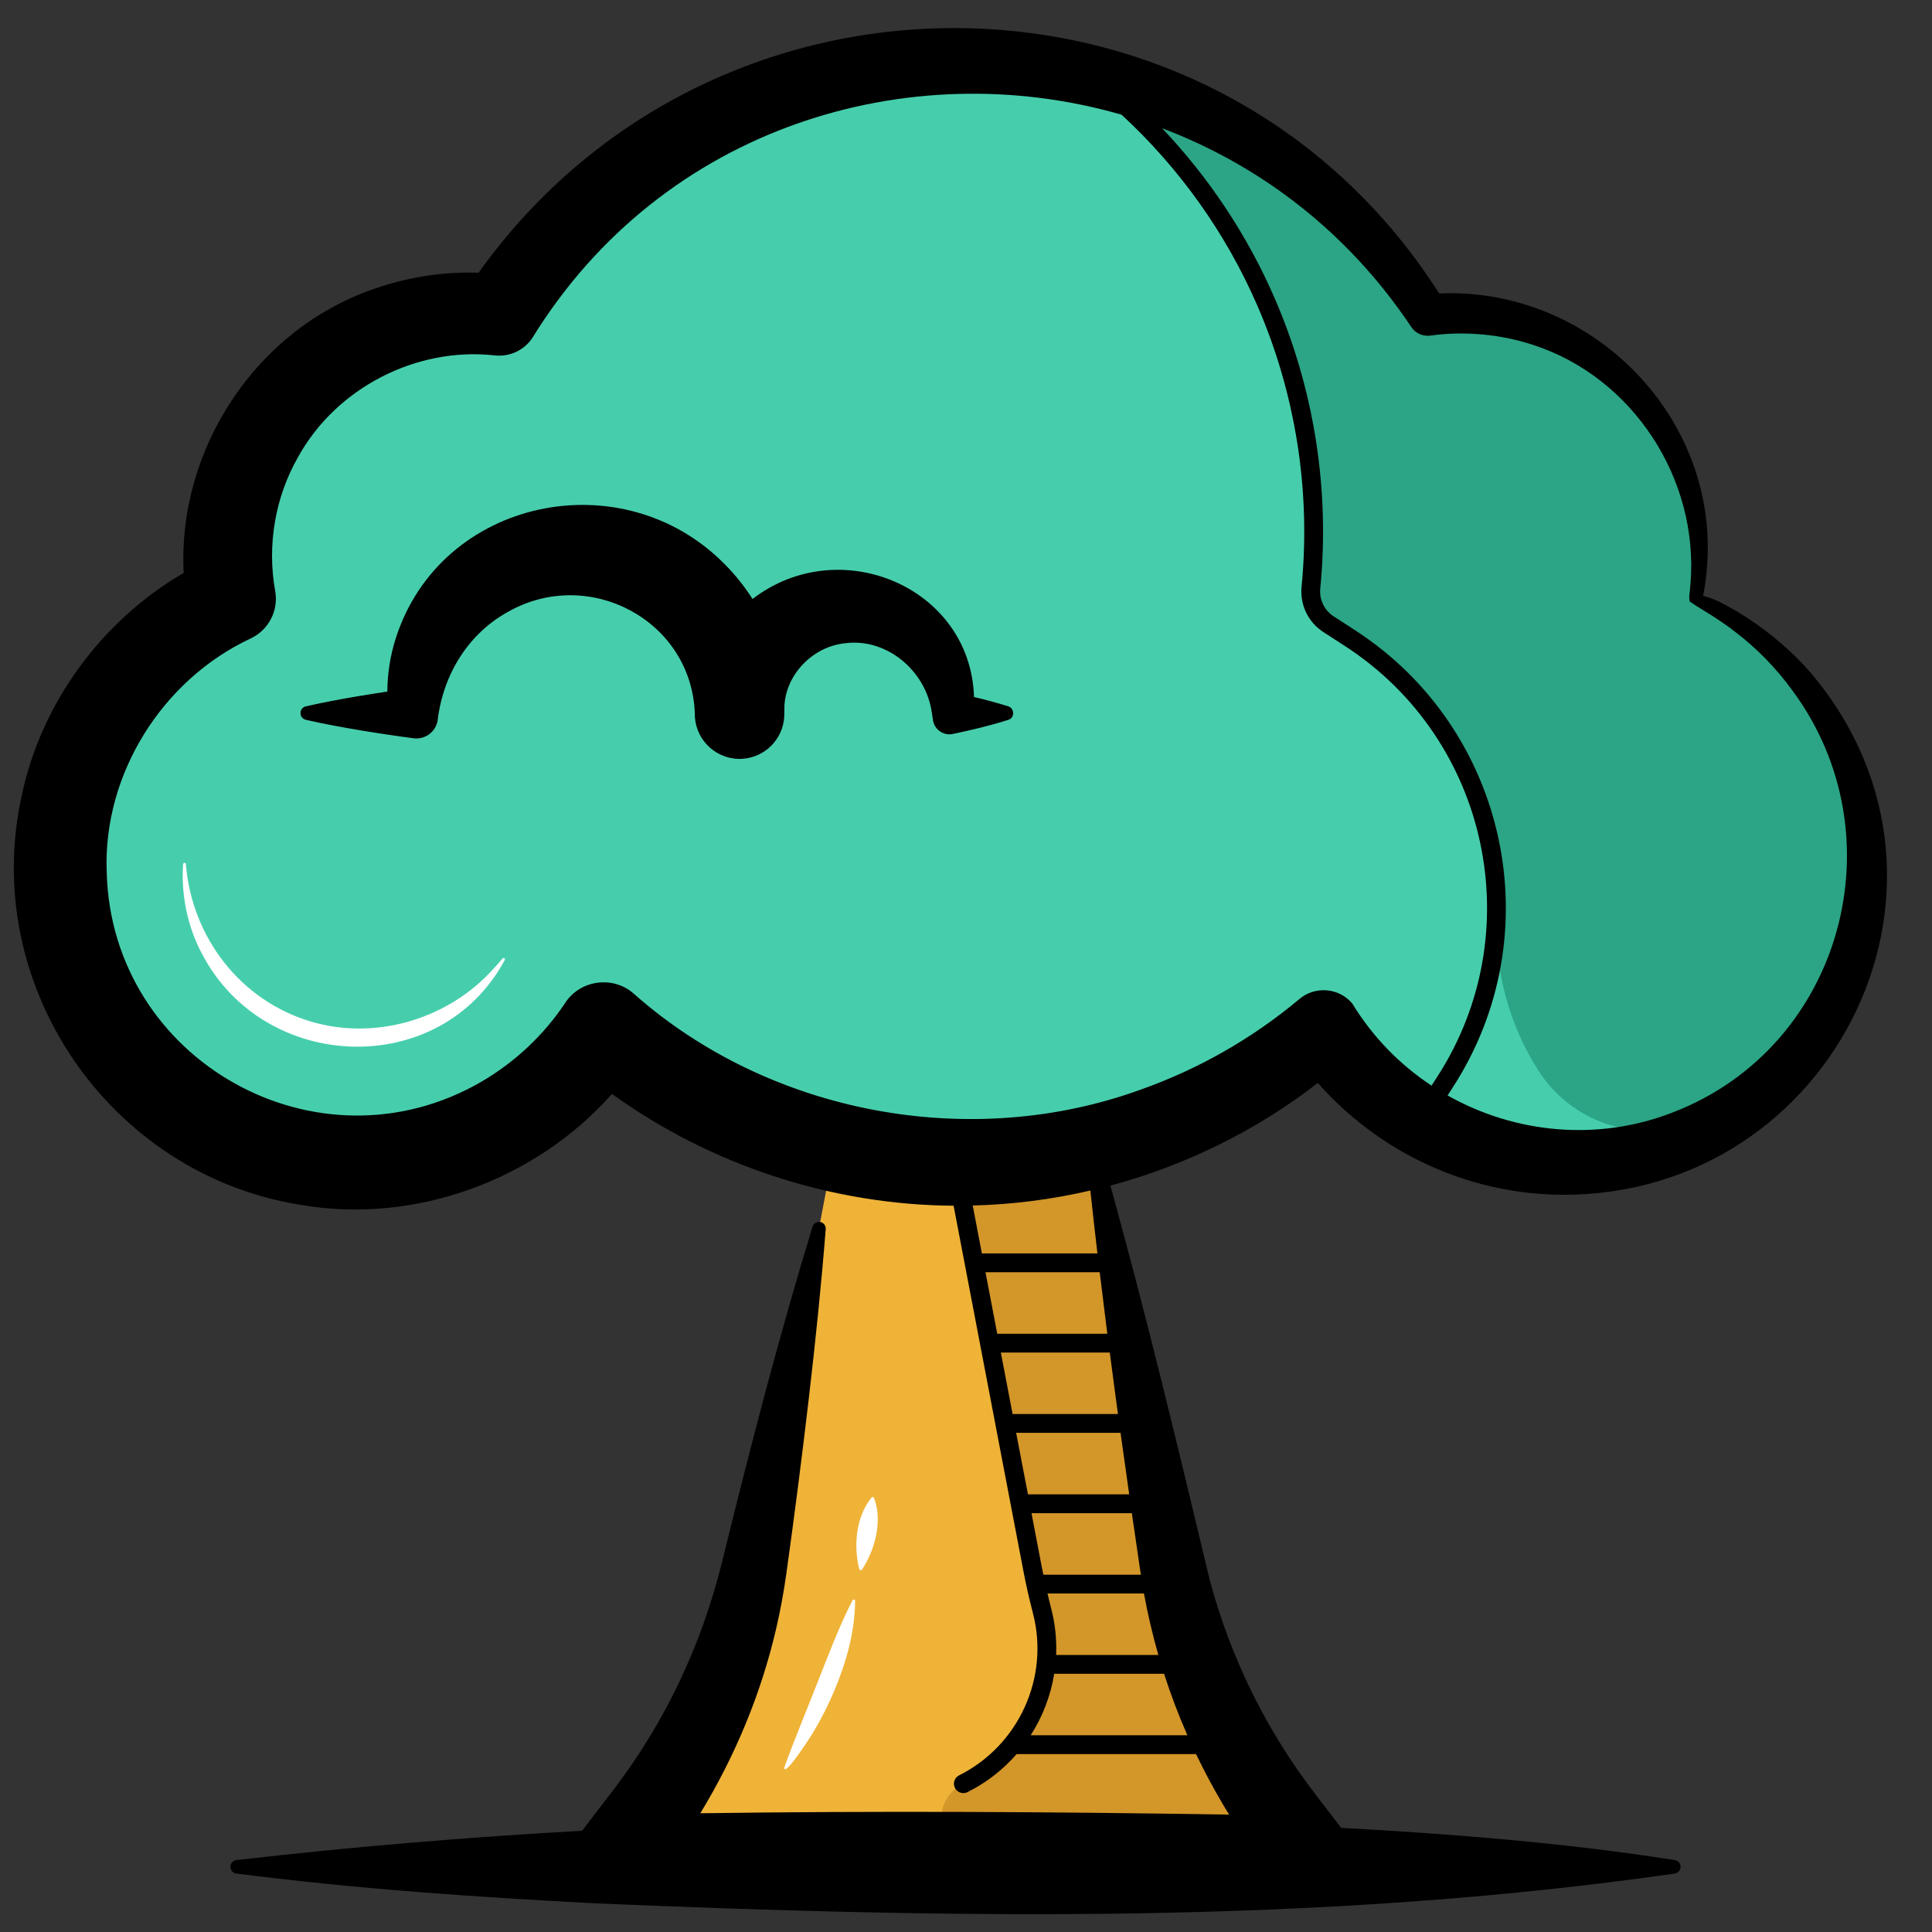 <svg width="77" height="77" viewBox="0 0 77 77" fill="none" xmlns="http://www.w3.org/2000/svg">
<rect x="0" y="0" width="77" height="77" fill="#333333" stroke="none"/>
<g clip-path="url(#clip0_320_8354)">
<path d="M67.585 23.847C67.675 23.316 67.725 22.771 67.725 22.215C67.725 16.845 63.372 12.492 58.002 12.492C57.637 12.492 57.277 12.514 56.922 12.553C53.02 6.448 46.183 2.4 38.401 2.4C30.619 2.4 23.782 6.448 19.881 12.553C19.525 12.514 19.165 12.492 18.801 12.492C13.431 12.492 9.078 16.845 9.078 22.215C9.078 22.771 9.127 23.316 9.217 23.847C5.193 25.723 2.401 29.803 2.401 34.536C2.401 41.047 7.68 46.326 14.191 46.326C18.318 46.326 21.948 44.203 24.054 40.992C27.903 44.316 32.917 46.326 38.401 46.326C43.885 46.326 48.9 44.316 52.749 40.992C54.855 44.203 58.485 46.326 62.611 46.326C69.123 46.326 74.401 41.047 74.401 34.536C74.401 29.803 71.61 25.723 67.585 23.847Z" fill="#46CEAC"/>
<path d="M52.249 23.421C52.249 23.973 52.627 24.669 53.09 24.969L53.816 25.44C57.706 27.963 59.767 32.241 59.639 36.559C59.576 38.709 60.145 40.83 61.297 42.645C62.648 44.776 65.33 45.637 67.672 44.691L69.925 43.78C72.652 41.62 74.402 38.284 74.402 34.536C74.402 29.802 71.611 25.723 67.586 23.847C67.676 23.316 67.726 22.771 67.726 22.215C67.726 16.845 63.373 12.492 58.003 12.492C57.638 12.492 57.278 12.514 56.923 12.553C53.879 7.792 49.051 4.282 43.381 2.967C49.67 7.795 53.023 15.529 52.249 23.421Z" fill="#2BA585"/>
<path d="M43.541 45.706L46.757 62.548C47.443 66.138 48.919 69.531 51.077 72.48L52.249 74.08H24.553L25.724 72.48C27.883 69.531 29.359 66.138 30.044 62.548L33.26 45.706" fill="#EFB338"/>
<path d="M51.077 72.48C48.919 69.531 47.443 66.138 46.757 62.548L43.541 45.706H37.94L41.156 62.548C41.261 63.099 41.386 63.647 41.528 64.186C42.253 66.938 40.939 69.817 38.393 71.088C36.901 71.832 37.432 74.081 39.098 74.081H46.648H52.249L51.077 72.48Z" fill="#D39629"/>
<path d="M7.407 34.437C7.646 37.361 9.581 39.884 12.407 40.719C14.892 41.453 17.673 40.673 19.478 38.813C19.659 38.621 19.859 38.405 20.028 38.201C20.048 38.177 20.084 38.174 20.106 38.195C20.124 38.211 20.129 38.238 20.118 38.259C17.544 43.049 10.518 42.762 8.048 38.009C7.47 36.927 7.211 35.649 7.299 34.437C7.308 34.376 7.4 34.37 7.407 34.437Z" fill="white"/>
<path d="M34.247 62.539C34.011 61.611 34.112 60.451 34.734 59.688C34.757 59.662 34.797 59.659 34.823 59.682C35.195 60.568 34.874 61.785 34.353 62.557C34.326 62.598 34.26 62.586 34.247 62.539Z" fill="white"/>
<path d="M31.258 70.447C31.61 69.453 32.18 68.085 32.567 67.093C33.013 65.971 33.421 64.866 33.977 63.78C34.001 63.73 34.084 63.75 34.081 63.805C34.069 65.044 33.73 66.241 33.256 67.374C33.017 67.938 32.743 68.487 32.428 69.012C32.366 69.129 31.249 70.87 31.258 70.447Z" fill="white"/>
<path d="M55.946 45.934C57.712 46.933 59.714 47.511 61.738 47.605C72.796 48.067 79.379 35.449 72.22 26.877C71.383 25.897 70.36 25.056 69.262 24.387C69.163 24.325 69.058 24.273 68.956 24.216L68.648 24.049L68.494 23.967C68.293 23.874 68.098 23.814 67.879 23.742C67.942 23.413 67.991 23.08 68.021 22.747C68.594 16.629 63.403 11.427 57.358 11.695C48.521 -2.157 28.529 -2.37 19.075 10.869C17.657 10.822 16.226 11.046 14.881 11.523C10.174 13.153 7.07 17.926 7.321 22.833C4.069 24.726 1.654 27.991 0.871 31.687C-0.817 39.234 4.336 46.791 11.959 48.016C16.517 48.814 21.347 47.038 24.389 43.597C28.325 46.44 33.155 48.025 38.006 48.054L40.789 62.62C40.895 63.177 41.023 63.738 41.165 64.284C41.84 66.847 40.603 69.568 38.227 70.755C38.041 70.848 37.966 71.073 38.059 71.257C38.125 71.389 38.257 71.464 38.395 71.464C38.452 71.464 38.509 71.452 38.561 71.425C39.323 71.044 39.982 70.525 40.517 69.91H47.669C47.99 70.579 48.338 71.235 48.716 71.872C48.8 72.018 48.892 72.168 48.988 72.321C48.922 72.319 48.854 72.319 48.788 72.318C41.852 72.208 34.862 72.169 27.91 72.268C29.297 69.993 30.335 67.498 30.935 64.905C31.1 64.194 31.235 63.462 31.337 62.737C31.666 60.387 31.967 58.033 32.242 55.672C32.501 53.451 32.732 51.225 32.909 48.988C32.92 48.865 32.843 48.747 32.72 48.709C32.578 48.666 32.428 48.745 32.384 48.888C31.073 53.172 29.95 57.498 28.879 61.842C28.513 63.385 28.028 64.908 27.382 66.357C26.542 68.281 25.453 70.069 24.154 71.716C24.154 71.716 23.308 72.822 23.2 72.964C18.596 73.224 14 73.606 9.418 74.134C9.299 74.149 9.202 74.242 9.185 74.367C9.166 74.515 9.269 74.65 9.418 74.67C14.183 75.282 18.962 75.609 23.752 75.859C38.084 76.461 52.514 76.714 66.752 74.67C66.865 74.652 66.958 74.563 66.976 74.446C67 74.298 66.899 74.16 66.752 74.134C62.335 73.44 57.901 73.095 53.452 72.849C53.131 72.43 52.484 71.587 52.484 71.587C50.497 69.027 49.039 66.081 48.208 62.944C46.954 57.703 45.697 52.45 44.255 47.253C47.246 46.449 50.078 45.057 52.522 43.161C53.498 44.268 54.662 45.21 55.946 45.934ZM56.249 13.036C56.413 13.278 56.704 13.419 57.011 13.375C57.695 13.279 58.384 13.267 59.074 13.33C59.762 13.39 60.445 13.53 61.105 13.747C65.083 15.04 67.714 19.095 67.375 23.259L67.351 23.532L67.336 23.668C67.321 23.76 67.321 23.884 67.346 23.973C67.648 24.187 68.009 24.39 68.329 24.598C68.59 24.769 68.896 24.975 69.14 25.17C70.004 25.824 70.793 26.631 71.428 27.508C75.722 33.288 73.439 41.715 66.694 44.326C63.685 45.508 60.377 45.174 57.694 43.659L57.902 43.336C61.849 37.245 60.106 29.076 54.017 25.125L53.152 24.564C52.78 24.322 52.576 23.898 52.619 23.457C53.006 19.521 52.378 15.523 50.806 11.895C49.718 9.385 48.191 7.087 46.316 5.11C50.195 6.58 53.707 9.222 56.249 13.036ZM41.891 64.092C41.84 63.9 41.795 63.703 41.749 63.508H45.593C45.743 64.335 45.935 65.152 46.166 65.959H42.092C42.118 65.34 42.055 64.711 41.891 64.092ZM41.584 62.758C41.564 62.665 41.543 62.572 41.525 62.479L41.111 60.309H45.11C45.229 61.126 45.347 61.942 45.469 62.76H41.584V62.758ZM40.499 57.106H44.659C44.771 57.924 44.887 58.74 45.004 59.557H40.969L40.499 57.106ZM40.357 56.356L39.889 53.907H44.23C44.336 54.724 44.444 55.54 44.555 56.356H40.357ZM44.132 53.157H39.745L39.277 50.706H43.829C43.927 51.523 44.029 52.341 44.132 53.157ZM41.078 69.159C41.554 68.416 41.875 67.582 42.016 66.708H46.394C46.661 67.539 46.97 68.358 47.323 69.159H41.078ZM43.738 49.956H39.133L38.768 48.045C40.346 48.007 41.92 47.805 43.456 47.449C43.547 48.286 43.64 49.122 43.738 49.956ZM25.256 39.601C24.431 38.869 23.11 39.052 22.517 39.984C21.667 41.26 20.518 42.334 19.198 43.105C12.676 46.902 4.427 42.279 4.252 34.738C4.108 30.85 6.47 27.085 10.003 25.44C10.697 25.108 11.111 24.343 10.967 23.551C10.639 21.732 10.964 19.812 11.884 18.208C13.399 15.465 16.582 13.822 19.702 14.163C20.297 14.236 20.908 13.968 21.244 13.425C26.428 5.053 36.214 2.121 44.701 4.572C47.011 6.702 48.865 9.303 50.117 12.193C51.64 15.705 52.247 19.575 51.874 23.383C51.803 24.105 52.136 24.798 52.745 25.192L53.611 25.753C59.353 29.479 60.995 37.183 57.274 42.927L57.053 43.267C55.799 42.438 54.713 41.337 53.899 40C53.359 39.352 52.385 39.283 51.755 39.843C49.892 41.4 47.756 42.613 45.484 43.419C38.687 45.9 30.668 44.4 25.256 39.601Z" fill="black"/>
<path d="M40.187 28.152C39.733 28.008 39.277 27.888 38.819 27.779C38.686 23.397 33.463 21.201 29.993 23.873C29.678 23.379 29.311 22.917 28.898 22.502C24.824 18.339 17.567 19.844 15.775 25.434C15.551 26.13 15.442 26.852 15.437 27.563C15.07 27.617 14.704 27.675 14.336 27.737C13.618 27.857 12.901 27.989 12.188 28.152C12.089 28.175 12.008 28.253 11.983 28.358C11.948 28.506 12.04 28.653 12.188 28.688C12.901 28.851 13.618 28.982 14.336 29.103C15.052 29.223 15.767 29.33 16.484 29.424C16.943 29.484 17.371 29.168 17.443 28.707C17.668 26.828 18.706 25.221 20.275 24.369C23.474 22.575 27.544 24.714 27.692 28.421C27.67 29.399 28.441 30.213 29.42 30.245C30.404 30.275 31.228 29.502 31.258 28.518C31.259 28.487 31.258 28.454 31.259 28.422H31.261C31.259 28.401 31.261 28.38 31.261 28.359C31.262 28.272 31.265 28.185 31.264 28.098C31.352 26.829 32.437 25.743 33.724 25.632C35.348 25.44 36.913 26.732 37.141 28.422L37.184 28.704L37.189 28.733C37.261 29.093 37.612 29.327 37.972 29.253C38.719 29.096 39.455 28.922 40.187 28.689C40.447 28.613 40.438 28.229 40.187 28.152Z" fill="black"/>
</g>
<defs>
<clipPath id="clip0_320_8354">
<rect width="76.8" height="76.8" fill="white"/>
</clipPath>
</defs>
</svg>
